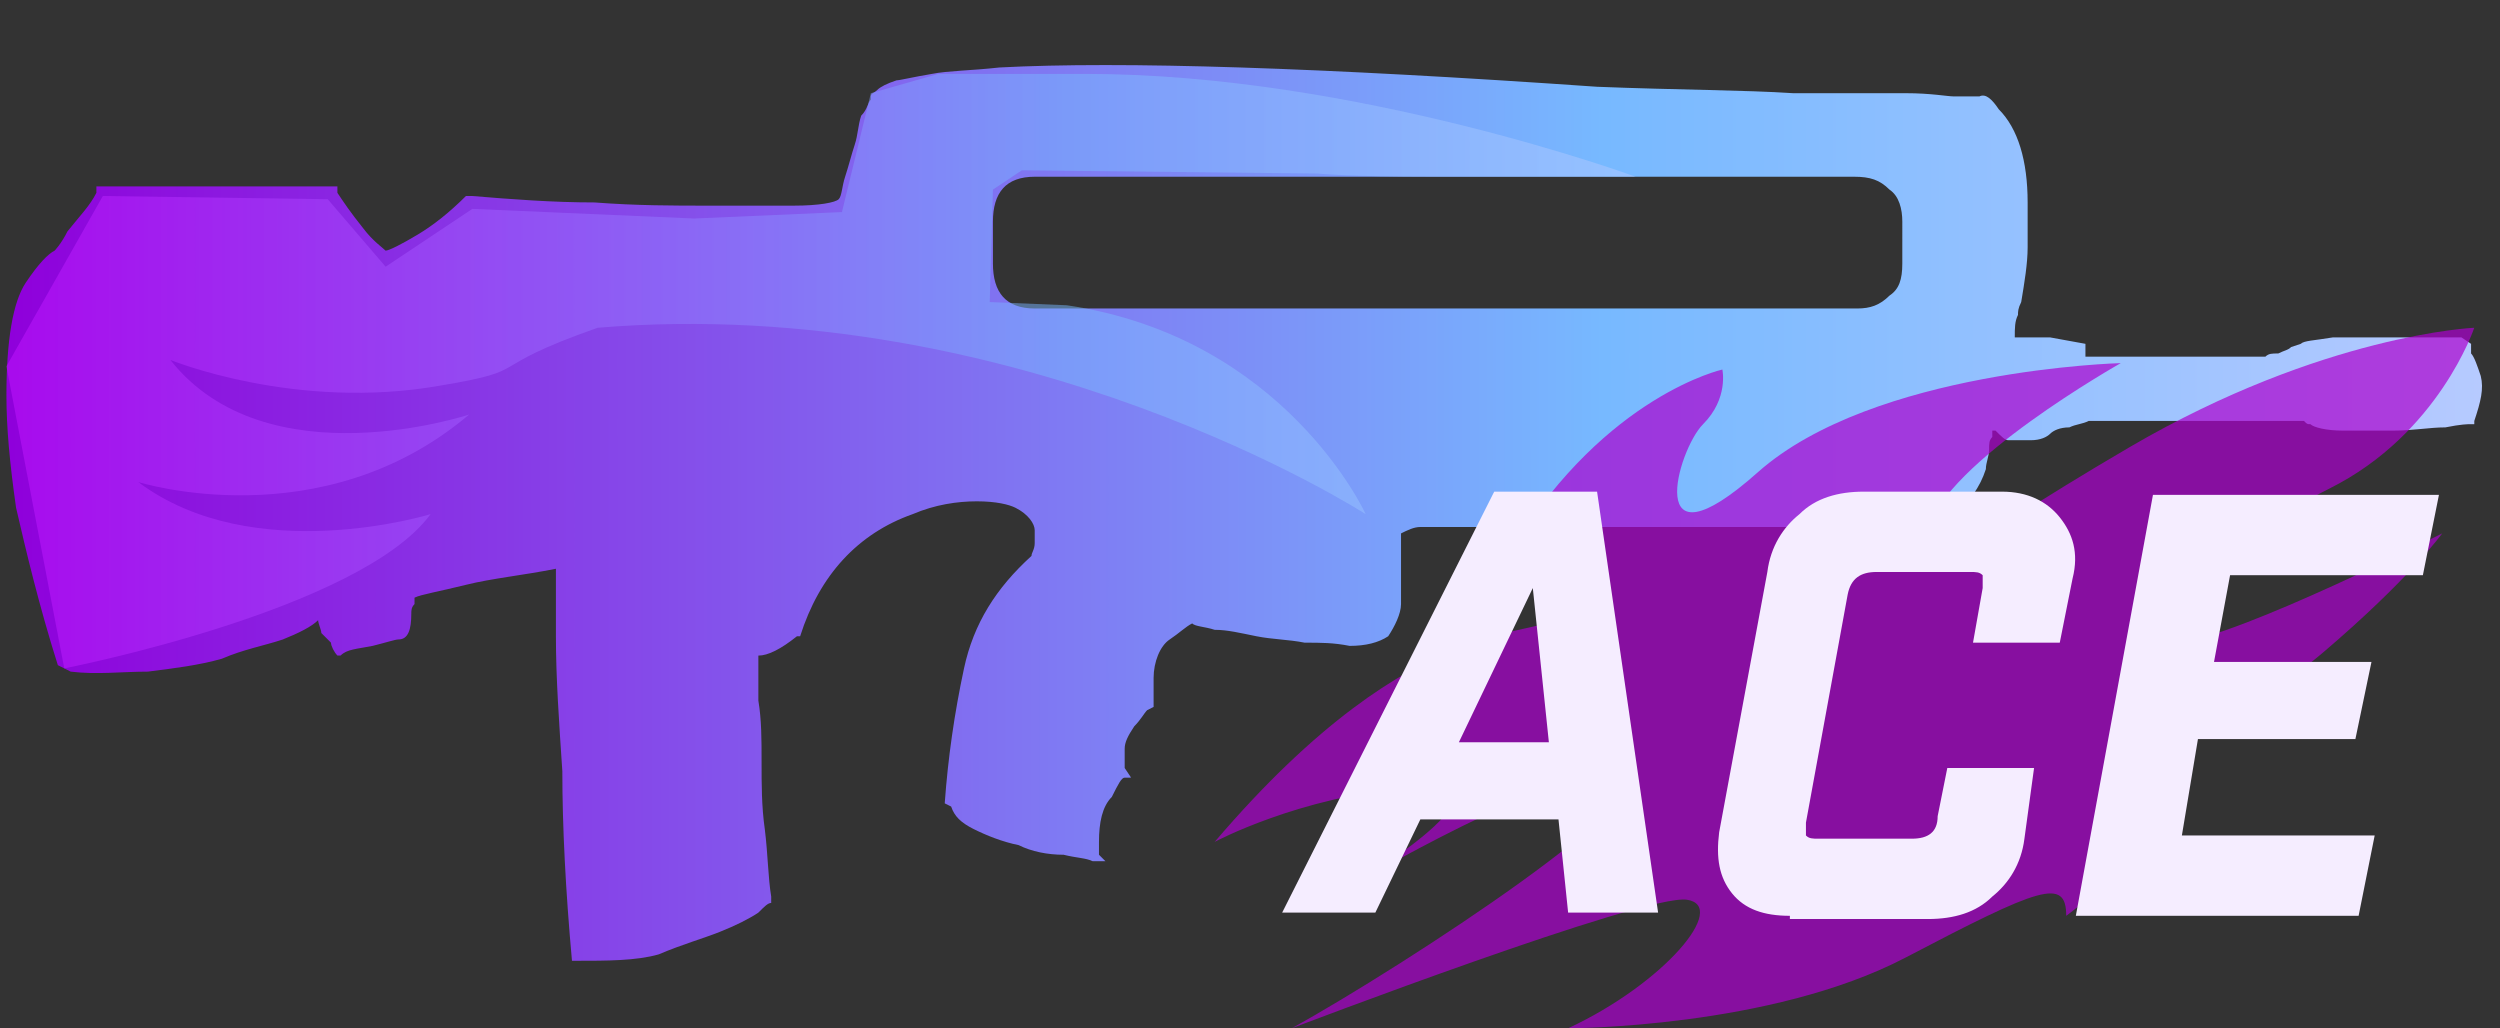 <?xml version="1.0" encoding="utf-8"?>
<!-- Generator: Adobe Illustrator 16.0.0, SVG Export Plug-In . SVG Version: 6.00 Build 0)  -->
<!DOCTYPE svg PUBLIC "-//W3C//DTD SVG 1.0//EN" "http://www.w3.org/TR/2001/REC-SVG-20010904/DTD/svg10.dtd">
<svg version="1.0" id="图层_1" xmlns="http://www.w3.org/2000/svg" xmlns:xlink="http://www.w3.org/1999/xlink" x="0px" y="0px"
	 width="77.8px" height="32px" viewBox="0 0 77.8 32" enable-background="new 0 0 77.8 32" xml:space="preserve">
<rect x="0" y="0" width="77.8" height="32" fill="#333333" stroke="none"/>
<g id="Selected_Items">
	<g>
		<g id="Selected_Items_8_">
			
				<linearGradient id="SVGID_1_" gradientUnits="userSpaceOnUse" x1="375.287" y1="-262.562" x2="452.147" y2="-262.562" gradientTransform="matrix(1 0 0 -1 -374.96 -246.6)">
				<stop  offset="0" style="stop-color:#8F00DB"/>
				<stop  offset="0.645" style="stop-color:#77B9FF"/>
				<stop  offset="1" style="stop-color:#B6CAFF"/>
			</linearGradient>
			<path fill="url(#SVGID_1_)" d="M77.201,11.7c0.1,0.4,0,0.8-0.201,1.4v0.1h-0.1c-0.1,0-0.3,0-0.8,0.1c-0.5,0-1,0.1-1.601,0.1
				c-0.6,0-1.1,0-1.6,0s-0.9-0.1-1-0.2c-0.1,0-0.1,0-0.199-0.1c-0.101,0-0.101,0-0.101,0H65c-0.199,0.1-0.399,0.1-0.6,0.2
				c-0.3,0-0.5,0.1-0.6,0.2s-0.301,0.2-0.6,0.2c-0.4,0-0.601,0-0.701,0c-0.1,0-0.199-0.1-0.399-0.3H62c0,0,0,0.1,0,0.2
				c-0.1,0.1-0.1,0.2-0.1,0.4l0,0c0,0.2-0.1,0.4-0.1,0.6c-0.1,0.3-0.2,0.5-0.4,0.8c-0.1,0.2-0.3,0.5-0.5,0.7
				c-0.3,0.2-0.5,0.3-0.8,0.3H44.201c-0.201,0-0.4,0.1-0.601,0.2V17.7c0,0.3,0,0.7,0,1.1c0,0.3-0.2,0.7-0.399,1
				C42.9,20,42.5,20.1,42,20.1C41.5,20,41.1,20,40.6,20c-0.5-0.1-1-0.1-1.5-0.2c-0.5-0.1-0.9-0.2-1.3-0.2
				c-0.3-0.1-0.6-0.1-0.7-0.199c-0.2,0.1-0.4,0.3-0.7,0.5C36.1,20.1,35.9,20.6,35.9,21.1V22l-0.2,0.1c-0.1,0.101-0.2,0.301-0.4,0.5
				C35.1,22.9,35,23.1,35,23.3s0,0.3,0,0.4c0,0.1,0,0.2,0,0.2l0.2,0.3H35c-0.1,0-0.2,0.2-0.4,0.6c-0.3,0.3-0.4,0.8-0.4,1.4V26.6
				l0.2,0.2H34c-0.2-0.1-0.5-0.1-0.9-0.2c-0.5,0-1-0.1-1.4-0.3c-0.5-0.1-1-0.3-1.4-0.5c-0.4-0.2-0.6-0.399-0.7-0.7L29.4,25
				c0.1-1.4,0.3-2.8,0.6-4.2c0.3-1.399,1-2.5,2.1-3.5c0-0.1,0.1-0.2,0.1-0.399c0-0.2,0-0.301,0-0.4c0-0.2-0.2-0.5-0.6-0.7
				c-0.2-0.1-0.6-0.2-1.2-0.2s-1.3,0.1-2,0.4c-1.7,0.6-2.9,1.9-3.5,3.8h-0.1c-0.5,0.4-0.9,0.601-1.2,0.601v0.1c0,0.3,0,0.7,0,1.3
				c0.1,0.601,0.1,1.2,0.1,1.9s0,1.399,0.1,2.1c0.1,0.8,0.1,1.5,0.2,2.101V28.1c-0.1,0-0.2,0.101-0.4,0.301
				C23.3,28.6,22.9,28.8,22.4,29s-1.2,0.4-1.9,0.7c-0.7,0.2-1.6,0.2-2.6,0.2h-0.1c-0.2-2.2-0.3-4.2-0.3-5.9
				c-0.1-1.5-0.2-2.9-0.2-4.2s0-2,0-2.1c-1,0.2-2,0.3-2.8,0.5s-1.4,0.3-1.6,0.399c0,0,0,0.101,0,0.2c-0.1,0.101-0.1,0.2-0.1,0.3
				c0,0.5-0.1,0.801-0.4,0.801c-0.1,0-0.4,0.1-0.8,0.199c-0.5,0.101-0.8,0.101-1,0.301h-0.1C10.4,20.3,10.3,20.1,10.3,20
				c-0.1-0.1-0.2-0.2-0.3-0.3c0-0.101-0.1-0.3-0.1-0.4c-0.2,0.2-0.6,0.4-1.1,0.601c-0.6,0.199-1.2,0.3-1.9,0.6
				c-0.7,0.2-1.5,0.3-2.3,0.4c-0.8,0-1.6,0.1-2.4,0L2,20.8l-0.2-0.1c-0.6-1.9-1-3.601-1.3-4.9c-0.2-1.4-0.3-2.5-0.3-3.5
				c0-1.7,0.2-2.9,0.6-3.5c0.4-0.6,0.7-0.9,0.9-1c0,0,0.2-0.2,0.4-0.6C2.5,6.7,2.8,6.4,3,6V5.8h7.5V6c0.2,0.3,0.4,0.6,0.8,1.1
				c0.3,0.4,0.6,0.6,0.7,0.7c0.1,0,0.5-0.2,1-0.5c0.5-0.3,1-0.7,1.5-1.2h0.2c1.2,0.1,2.5,0.2,3.8,0.2C19.8,6.4,21,6.4,22,6.4
				c1.1,0,2,0,2.7,0c0.8,0,1.3-0.1,1.4-0.2c0.1-0.1,0.1-0.4,0.2-0.7c0.1-0.3,0.2-0.7,0.3-1s0.1-0.6,0.2-0.9C27,3.4,27,3.2,27.1,3.1
				V3c0-0.1,0.1-0.1,0.2-0.2c0.1-0.1,0.3-0.2,0.6-0.3c0.1,0,0.5-0.1,1.1-0.2c0.5-0.1,1.2-0.1,2.1-0.2c3.8-0.2,10,0,18.601,0.6
				c2.5,0.1,4.6,0.1,6.1,0.2c1.5,0,2.699,0,3.5,0c0.8,0,1.3,0.1,1.5,0.1c0.199,0,0.4,0,0.4,0S61.4,3,61.6,3
				C61.8,2.9,62,3.1,62.201,3.4C62.8,4,63.1,5,63.1,6.3c0,0.5,0,0.9,0,1.4S63,8.8,62.9,9.4c-0.1,0.2-0.1,0.3-0.1,0.4
				c-0.1,0.2-0.1,0.4-0.1,0.7c0.1,0,0.299,0,0.399,0s0.2,0,0.3,0c0.2,0,0.301,0,0.4,0l1.1,0.2v0.1c0,0.1,0,0.1,0,0.2v0.1h5.6
				C70.6,11,70.701,11,70.9,11c0.2-0.1,0.301-0.1,0.4-0.2l0.3-0.1c0.101-0.1,0.399-0.1,1-0.2c0.5,0,1,0,1.5,0
				c0.601,0,1.101,0,1.601,0s0.799,0,0.899,0l0.3,0.2V11C77,11.1,77.1,11.4,77.201,11.7z M57.701,5.5H32.2c-0.9,0-1.3,0.5-1.3,1.4
				v1.3c0,0.9,0.4,1.4,1.3,1.4h25.6c0.4,0,0.699-0.1,1-0.4c0.3-0.2,0.4-0.5,0.4-1V6.9c0-0.4-0.101-0.8-0.4-1
				C58.5,5.6,58.201,5.5,57.701,5.5z"/>
		</g>
	</g>
</g>
<g id="guides">
</g>
<linearGradient id="SVGID_2_" gradientUnits="userSpaceOnUse" x1="-119.778" y1="309.821" x2="-112.157" y2="309.821" gradientTransform="matrix(6.652 0 0 -6.652 797.116 2072.543)">
	<stop  offset="0" style="stop-color:#C216FF"/>
	<stop  offset="0.645" style="stop-color:#77B9FF"/>
	<stop  offset="1" style="stop-color:#B6CAFF"/>
</linearGradient>
<path fill="url(#SVGID_2_)" fill-opacity="0.5" d="M2,20.8c0,0,9.2-1.8,11.4-4.8c0,0-5.5,1.7-9.1-1c0,0,5.7,1.8,10.3-2.1
	c0,0-6.3,2.1-9.3-1.7c0,0,3.9,1.6,8.4,0.8c3-0.5,1.2-0.5,4.9-1.8C31.8,9.1,42.5,16,42.5,16S40,10.5,33.2,9.5l-2.4-0.1l0.1-3.5
	c0,0,0,0,0.9-0.6L41,5.4c0,0,1,0.1,3.601,0.1h6.3c0,0-8.699-3.2-17.1-3.2h-4.6l-2.1,0.6l-0.9,3.7l-4.6,0.2l-6.9-0.3L12,8.3l-1.8-2.1
	l-7-0.1l-3,5.3L2,20.8z"/>
<path opacity="0.7" fill="#AC00CF" enable-background="new    " d="M53.6,11.5c0,0-3.601,0.8-6.5,5.5c0,0,2.399,1.2,1.601,2.1
	C47.9,20,44.201,18.7,37.8,26.2c0,0,2.6-1.4,6.1-1.7S43,27,42,27.6c0,0,6.601-3.899,8.4-3.5c1.801,0.4-6.6,5.9-10.199,7.9
	c0,0,11-4.2,12.299-4c1.301,0.2-0.699,2.6-3.699,4c0,0,6.3,0,10.5-2.2c4.199-2.2,5-2.5,5-1.3c0,0,3.699-2.7,2.6-3.7s2.7-2.2,5.4-4.5
	C75,18,76,16.6,76,16.6S69.701,19.8,67.8,20s1.3-3.1,4.699-4.8c3.4-1.7,4.5-5,4.5-5S72.3,10.4,66.3,13.9c-6,3.5-6.7,4.7-6.301,2.6
	c0.5-2.1,6-5.2,6-5.2s-7.699,0.2-11.299,3.4C51.1,17.9,52.201,14,53,13.2C53.8,12.4,53.6,11.5,53.6,11.5z"/>
<g>
	<path fill="#F5EDFF" d="M44.201,25.5l-1.4,2.9h-2.9L46.5,15.3h3.201L51.6,28.4h-2.8L48.5,25.5H44.201z M47.701,18.3L45.4,23.1
		h2.801L47.701,18.3z"/>
	<path fill="#F5EDFF" d="M55.701,28.5c-0.801,0-1.4-0.2-1.801-0.7s-0.5-1.1-0.4-1.899L55,17.8c0.101-0.8,0.5-1.4,1-1.8
		c0.5-0.5,1.201-0.7,2-0.7H62.3c0.8,0,1.4,0.3,1.8,0.8c0.399,0.5,0.601,1.1,0.399,1.9L64.1,20h-2.7l0.301-1.7c0-0.2,0-0.3,0-0.399
		C61.6,17.8,61.5,17.8,61.3,17.8h-2.9c-0.5,0-0.8,0.2-0.9,0.7l-1.299,7.1c0,0.2,0,0.301,0,0.4c0.1,0.1,0.199,0.1,0.399,0.1H59.5
		C60,26.1,60.3,25.9,60.3,25.4l0.3-1.5h2.7L63,26.1c-0.1,0.801-0.5,1.4-1,1.801C61.5,28.4,60.8,28.6,60,28.6h-4.299V28.5z"/>
	<path fill="#F5EDFF" d="M75.9,15.4l-0.5,2.5h-6L68.9,20.6h4.9L73.3,23h-4.9l-0.5,3h6l-0.5,2.5h-8.8L67,15.4H75.9z"/>
</g>
</svg>
